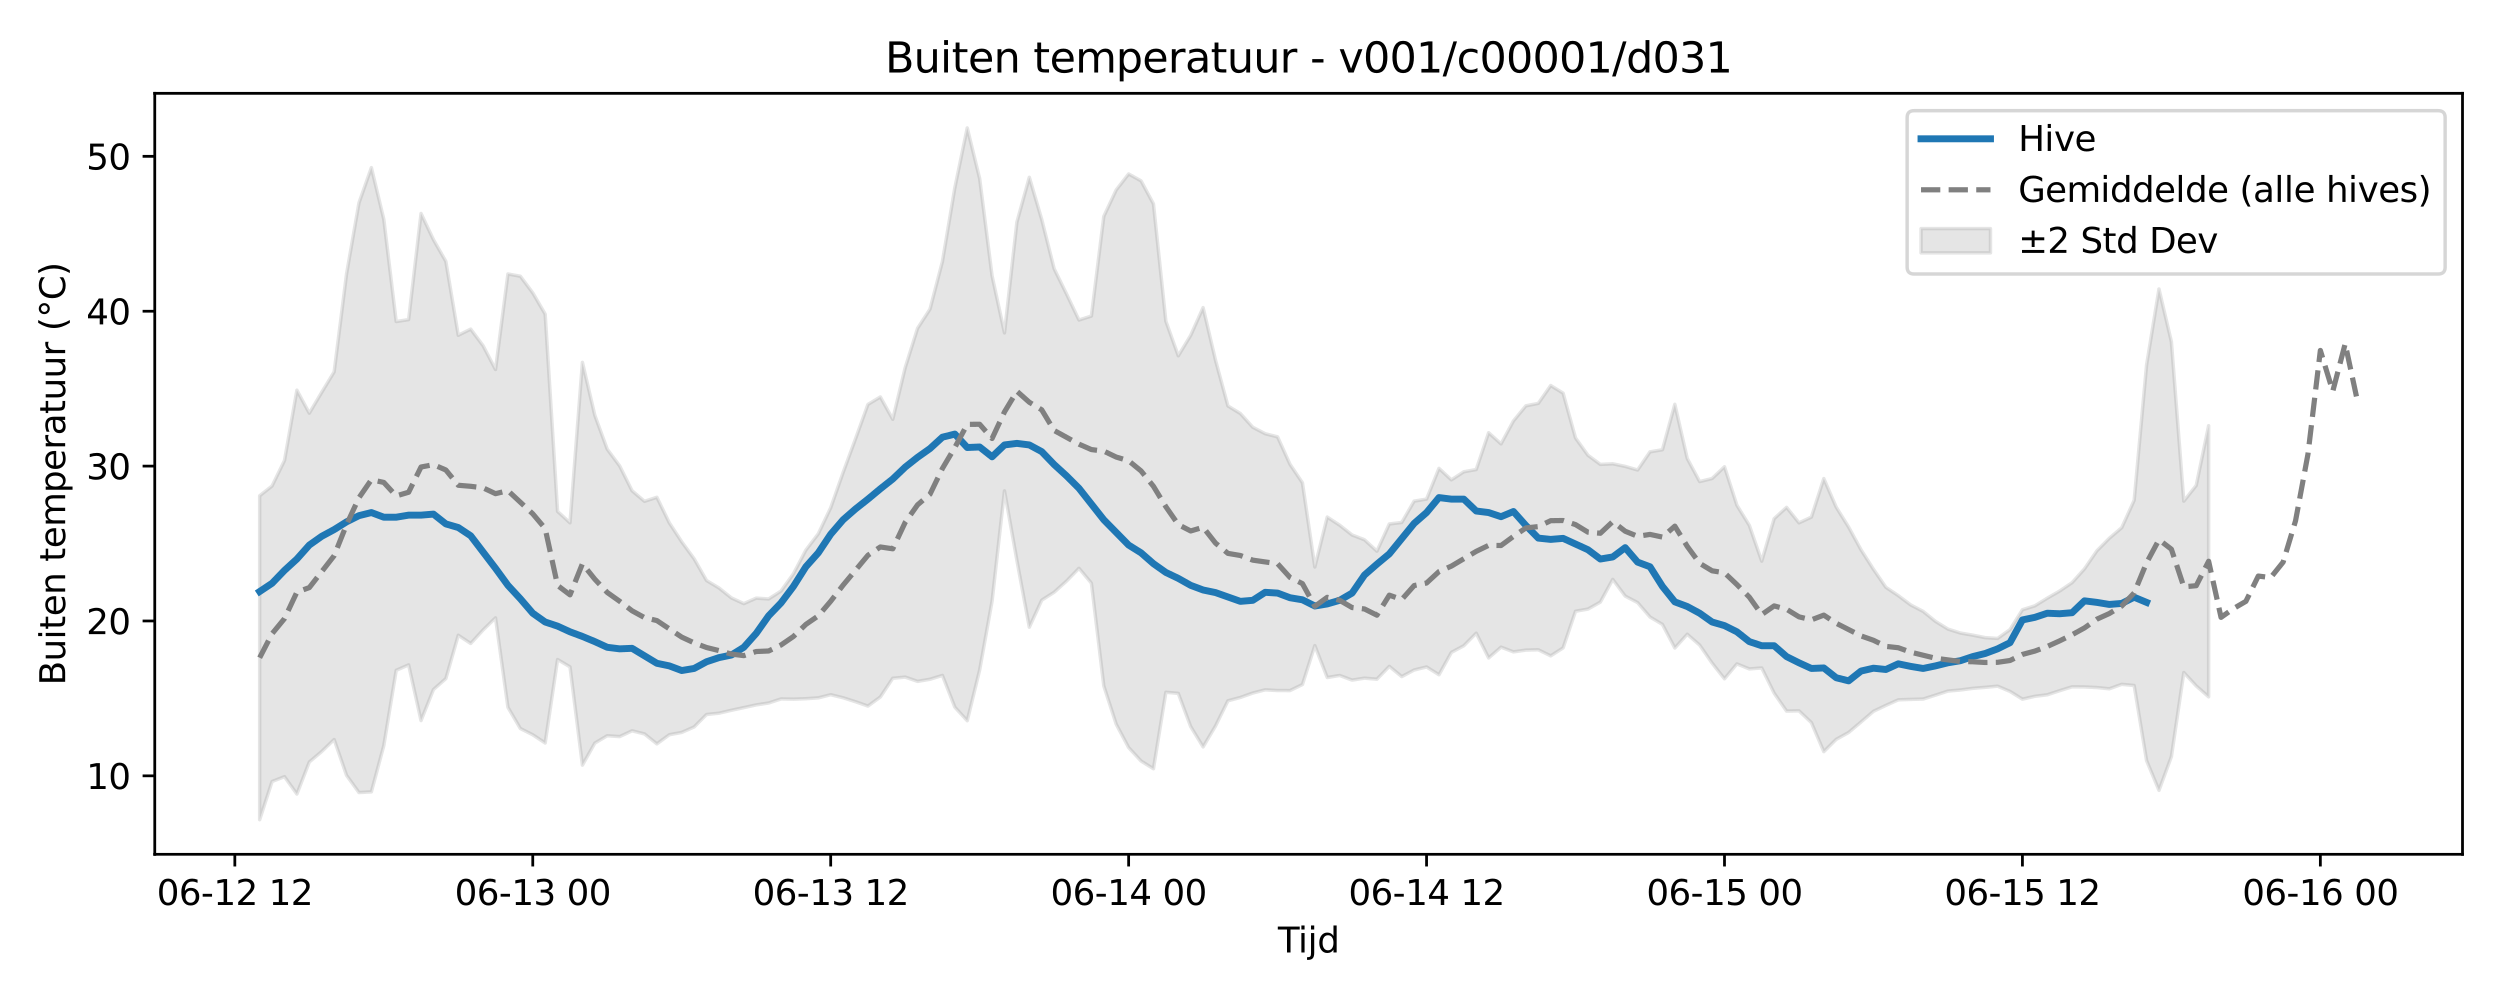 <?xml version="1.0" encoding="utf-8" standalone="no"?>
<!DOCTYPE svg PUBLIC "-//W3C//DTD SVG 1.1//EN"
  "http://www.w3.org/Graphics/SVG/1.1/DTD/svg11.dtd">
<svg xmlns:xlink="http://www.w3.org/1999/xlink" width="720pt" height="288pt" viewBox="0 0 720 288" xmlns="http://www.w3.org/2000/svg" version="1.1">
 <defs>
  <style type="text/css">*{stroke-linejoin: round; stroke-linecap: butt}</style>
 </defs>
 <g id="figure_1">
  <g id="patch_1">
   <path d="M 0 288 
L 720 288 
L 720 0 
L 0 0 
z
" style="fill: #ffffff"/>
  </g>
  <g id="axes_1">
   <g id="patch_2">
    <path d="M 44.57 246.04 
L 709.2 246.04 
L 709.2 26.88 
L 44.57 26.88 
z
" style="fill: #ffffff"/>
   </g>
   <g id="FillBetweenPolyCollection_1">
    <defs>
     <path id="m45d107c047" d="M 74.78 -145.214 
L 74.78 -51.922 
L 78.356 -62.927 
L 81.931 -64.315 
L 85.506 -59.318 
L 89.081 -68.546 
L 92.656 -71.567 
L 96.232 -75.022 
L 99.807 -64.7 
L 103.382 -59.739 
L 106.957 -59.948 
L 110.532 -73.262 
L 114.108 -94.948 
L 117.683 -96.52 
L 121.258 -80.473 
L 124.833 -89.401 
L 128.408 -92.566 
L 131.984 -105.048 
L 135.559 -102.671 
L 139.134 -106.568 
L 142.709 -110.058 
L 146.284 -84.287 
L 149.86 -78.183 
L 153.435 -76.38 
L 157.01 -74.011 
L 160.585 -98.061 
L 164.16 -95.94 
L 167.736 -67.638 
L 171.311 -73.983 
L 174.886 -76.107 
L 178.461 -75.856 
L 182.037 -77.526 
L 185.612 -76.633 
L 189.187 -73.759 
L 192.762 -76.393 
L 196.337 -77.06 
L 199.913 -78.638 
L 203.488 -82.221 
L 207.063 -82.601 
L 210.638 -83.439 
L 214.213 -84.199 
L 217.789 -84.986 
L 221.364 -85.535 
L 224.939 -86.71 
L 228.514 -86.637 
L 232.089 -86.771 
L 235.665 -87.01 
L 239.24 -87.918 
L 242.815 -87.047 
L 246.39 -85.903 
L 249.965 -84.649 
L 253.541 -87.272 
L 257.116 -92.653 
L 260.691 -93 
L 264.266 -91.762 
L 267.841 -92.372 
L 271.417 -93.478 
L 274.992 -84.333 
L 278.567 -80.431 
L 282.142 -95.055 
L 285.717 -114.873 
L 289.293 -146.627 
L 292.868 -126.602 
L 296.443 -107.361 
L 300.018 -115.145 
L 303.593 -117.435 
L 307.169 -120.654 
L 310.744 -124.329 
L 314.319 -120.061 
L 317.894 -90.471 
L 321.469 -79.429 
L 325.045 -72.701 
L 328.62 -68.834 
L 332.195 -66.594 
L 335.77 -88.629 
L 339.345 -88.311 
L 342.921 -78.733 
L 346.496 -72.885 
L 350.071 -78.919 
L 353.646 -86.173 
L 357.221 -87.129 
L 360.797 -88.406 
L 364.372 -89.328 
L 367.947 -89.124 
L 371.522 -89.115 
L 375.097 -90.856 
L 378.673 -102.061 
L 382.248 -92.865 
L 385.823 -93.468 
L 389.398 -92.128 
L 392.973 -92.688 
L 396.549 -92.387 
L 400.124 -96.092 
L 403.699 -93.133 
L 407.274 -95.041 
L 410.849 -95.914 
L 414.425 -93.666 
L 418 -100.112 
L 421.575 -102.023 
L 425.15 -105.641 
L 428.725 -98.506 
L 432.301 -101.62 
L 435.876 -100.26 
L 439.451 -100.771 
L 443.026 -100.865 
L 446.601 -99.112 
L 450.177 -101.405 
L 453.752 -111.965 
L 457.327 -112.578 
L 460.902 -114.594 
L 464.477 -121.137 
L 468.053 -116.332 
L 471.628 -114.447 
L 475.203 -110.303 
L 478.778 -108.171 
L 482.353 -101.368 
L 485.929 -105.33 
L 489.504 -102.217 
L 493.079 -97.032 
L 496.654 -92.503 
L 500.229 -96.797 
L 503.805 -95.352 
L 507.38 -95.626 
L 510.955 -88.369 
L 514.53 -83.201 
L 518.105 -83.279 
L 521.681 -79.889 
L 525.256 -71.519 
L 528.831 -75.066 
L 532.406 -77.042 
L 535.981 -80.071 
L 539.557 -83.144 
L 543.132 -84.841 
L 546.707 -86.447 
L 550.282 -86.571 
L 553.857 -86.671 
L 557.433 -87.802 
L 561.008 -88.968 
L 564.583 -89.282 
L 568.158 -89.753 
L 571.733 -90.043 
L 575.309 -90.379 
L 578.884 -88.868 
L 582.459 -86.643 
L 586.034 -87.458 
L 589.61 -87.901 
L 593.185 -89.082 
L 596.76 -90.194 
L 600.335 -90.156 
L 603.91 -89.988 
L 607.486 -89.625 
L 611.061 -90.909 
L 614.636 -90.58 
L 618.211 -68.966 
L 621.786 -60.381 
L 625.362 -70.088 
L 628.937 -94.314 
L 632.512 -90.454 
L 636.087 -87.308 
L 636.087 -165.408 
L 636.087 -165.408 
L 632.512 -148.188 
L 628.937 -143.67 
L 625.362 -189.566 
L 621.786 -204.775 
L 618.211 -182.858 
L 614.636 -143.898 
L 611.061 -136.036 
L 607.486 -132.984 
L 603.91 -129.375 
L 600.335 -124.177 
L 596.76 -120.199 
L 593.185 -117.792 
L 589.61 -115.727 
L 586.034 -113.519 
L 582.459 -112.4 
L 578.884 -106.682 
L 575.309 -104.13 
L 571.733 -104.366 
L 568.158 -105.078 
L 564.583 -105.698 
L 561.008 -106.829 
L 557.433 -109.037 
L 553.857 -111.927 
L 550.282 -113.786 
L 546.707 -116.463 
L 543.132 -118.862 
L 539.557 -124.053 
L 535.981 -129.653 
L 532.406 -136.2 
L 528.831 -141.943 
L 525.256 -150.173 
L 521.681 -139.078 
L 518.105 -137.422 
L 514.53 -141.886 
L 510.955 -138.626 
L 507.38 -126.383 
L 503.805 -136.698 
L 500.229 -142.488 
L 496.654 -153.573 
L 493.079 -150.183 
L 489.504 -149.309 
L 485.929 -155.959 
L 482.353 -171.568 
L 478.778 -158.472 
L 475.203 -157.875 
L 471.628 -152.642 
L 468.053 -153.68 
L 464.477 -154.426 
L 460.902 -154.254 
L 457.327 -156.889 
L 453.752 -161.864 
L 450.177 -174.778 
L 446.601 -176.971 
L 443.026 -171.823 
L 439.451 -171.124 
L 435.876 -166.779 
L 432.301 -160.165 
L 428.725 -163.378 
L 425.15 -152.775 
L 421.575 -152.131 
L 418 -149.804 
L 414.425 -153.113 
L 410.849 -144.264 
L 407.274 -143.679 
L 403.699 -137.53 
L 400.124 -137.098 
L 396.549 -129.265 
L 392.973 -132.547 
L 389.398 -133.925 
L 385.823 -136.749 
L 382.248 -139.086 
L 378.673 -124.706 
L 375.097 -148.974 
L 371.522 -154.284 
L 367.947 -162.18 
L 364.372 -163.091 
L 360.797 -164.954 
L 357.221 -168.908 
L 353.646 -171.078 
L 350.071 -184.254 
L 346.496 -199.407 
L 342.921 -191.428 
L 339.345 -185.527 
L 335.77 -195.498 
L 332.195 -229.288 
L 328.62 -235.919 
L 325.045 -237.9 
L 321.469 -233.303 
L 317.894 -225.68 
L 314.319 -196.983 
L 310.744 -195.837 
L 307.169 -203.328 
L 303.593 -210.611 
L 300.018 -224.795 
L 296.443 -236.94 
L 292.868 -224.043 
L 289.293 -192.123 
L 285.717 -208.564 
L 282.142 -236.559 
L 278.567 -251.158 
L 274.992 -233.921 
L 271.417 -212.692 
L 267.841 -198.972 
L 264.266 -193.465 
L 260.691 -182.095 
L 257.116 -167.235 
L 253.541 -173.679 
L 249.965 -171.522 
L 246.39 -161.623 
L 242.815 -151.92 
L 239.24 -141.768 
L 235.665 -134.264 
L 232.089 -129.576 
L 228.514 -122.764 
L 224.939 -117.785 
L 221.364 -115.498 
L 217.789 -115.742 
L 214.213 -114.157 
L 210.638 -115.81 
L 207.063 -118.666 
L 203.488 -120.808 
L 199.913 -127.068 
L 196.337 -131.96 
L 192.762 -137.427 
L 189.187 -144.786 
L 185.612 -143.622 
L 182.037 -146.659 
L 178.461 -153.808 
L 174.886 -158.634 
L 171.311 -168.383 
L 167.736 -183.641 
L 164.16 -137.428 
L 160.585 -140.719 
L 157.01 -197.537 
L 153.435 -203.664 
L 149.86 -208.446 
L 146.284 -209.096 
L 142.709 -181.584 
L 139.134 -188.429 
L 135.559 -193.218 
L 131.984 -191.436 
L 128.408 -212.711 
L 124.833 -218.977 
L 121.258 -226.524 
L 117.683 -195.95 
L 114.108 -195.397 
L 110.532 -224.857 
L 106.957 -239.722 
L 103.382 -229.566 
L 99.807 -209.1 
L 96.232 -180.895 
L 92.656 -175.025 
L 89.081 -168.998 
L 85.506 -175.634 
L 81.931 -155.367 
L 78.356 -148.046 
L 74.78 -145.214 
z
" style="stroke: #808080; stroke-opacity: 0.2"/>
    </defs>
    <g clip-path="url(#pb3e89ec5df)">
     <use xlink:href="#m45d107c047" x="0" y="288" style="fill: #808080; fill-opacity: 0.2; stroke: #808080; stroke-opacity: 0.2"/>
    </g>
   </g>
   <g id="matplotlib.axis_1">
    <g id="xtick_1">
     <g id="line2d_1">
      <defs>
       <path id="m39e1eb750c" d="M 0 0 
L 0 3.5 
" style="stroke: #000000; stroke-width: 0.8"/>
      </defs>
      <g>
       <use xlink:href="#m39e1eb750c" x="67.63" y="246.04" style="stroke: #000000; stroke-width: 0.8"/>
      </g>
     </g>
     <g id="text_1">
      <!-- 06-12 12 -->
      <g transform="translate(45.15 260.638) scale(0.1 -0.1)">
       <defs>
        <path id="DejaVuSans-30" d="M 2034 4250 
Q 1547 4250 1301 3770 
Q 1056 3291 1056 2328 
Q 1056 1369 1301 889 
Q 1547 409 2034 409 
Q 2525 409 2770 889 
Q 3016 1369 3016 2328 
Q 3016 3291 2770 3770 
Q 2525 4250 2034 4250 
z
M 2034 4750 
Q 2819 4750 3233 4129 
Q 3647 3509 3647 2328 
Q 3647 1150 3233 529 
Q 2819 -91 2034 -91 
Q 1250 -91 836 529 
Q 422 1150 422 2328 
Q 422 3509 836 4129 
Q 1250 4750 2034 4750 
z
" transform="scale(0.016)"/>
        <path id="DejaVuSans-36" d="M 2113 2584 
Q 1688 2584 1439 2293 
Q 1191 2003 1191 1497 
Q 1191 994 1439 701 
Q 1688 409 2113 409 
Q 2538 409 2786 701 
Q 3034 994 3034 1497 
Q 3034 2003 2786 2293 
Q 2538 2584 2113 2584 
z
M 3366 4563 
L 3366 3988 
Q 3128 4100 2886 4159 
Q 2644 4219 2406 4219 
Q 1781 4219 1451 3797 
Q 1122 3375 1075 2522 
Q 1259 2794 1537 2939 
Q 1816 3084 2150 3084 
Q 2853 3084 3261 2657 
Q 3669 2231 3669 1497 
Q 3669 778 3244 343 
Q 2819 -91 2113 -91 
Q 1303 -91 875 529 
Q 447 1150 447 2328 
Q 447 3434 972 4092 
Q 1497 4750 2381 4750 
Q 2619 4750 2861 4703 
Q 3103 4656 3366 4563 
z
" transform="scale(0.016)"/>
        <path id="DejaVuSans-2d" d="M 313 2009 
L 1997 2009 
L 1997 1497 
L 313 1497 
L 313 2009 
z
" transform="scale(0.016)"/>
        <path id="DejaVuSans-31" d="M 794 531 
L 1825 531 
L 1825 4091 
L 703 3866 
L 703 4441 
L 1819 4666 
L 2450 4666 
L 2450 531 
L 3481 531 
L 3481 0 
L 794 0 
L 794 531 
z
" transform="scale(0.016)"/>
        <path id="DejaVuSans-32" d="M 1228 531 
L 3431 531 
L 3431 0 
L 469 0 
L 469 531 
Q 828 903 1448 1529 
Q 2069 2156 2228 2338 
Q 2531 2678 2651 2914 
Q 2772 3150 2772 3378 
Q 2772 3750 2511 3984 
Q 2250 4219 1831 4219 
Q 1534 4219 1204 4116 
Q 875 4013 500 3803 
L 500 4441 
Q 881 4594 1212 4672 
Q 1544 4750 1819 4750 
Q 2544 4750 2975 4387 
Q 3406 4025 3406 3419 
Q 3406 3131 3298 2873 
Q 3191 2616 2906 2266 
Q 2828 2175 2409 1742 
Q 1991 1309 1228 531 
z
" transform="scale(0.016)"/>
        <path id="DejaVuSans-20" transform="scale(0.016)"/>
       </defs>
       <use xlink:href="#DejaVuSans-30"/>
       <use xlink:href="#DejaVuSans-36" transform="translate(63.623 0)"/>
       <use xlink:href="#DejaVuSans-2d" transform="translate(127.246 0)"/>
       <use xlink:href="#DejaVuSans-31" transform="translate(163.33 0)"/>
       <use xlink:href="#DejaVuSans-32" transform="translate(226.953 0)"/>
       <use xlink:href="#DejaVuSans-20" transform="translate(290.576 0)"/>
       <use xlink:href="#DejaVuSans-31" transform="translate(322.363 0)"/>
       <use xlink:href="#DejaVuSans-32" transform="translate(385.986 0)"/>
      </g>
     </g>
    </g>
    <g id="xtick_2">
     <g id="line2d_2">
      <g>
       <use xlink:href="#m39e1eb750c" x="153.435" y="246.04" style="stroke: #000000; stroke-width: 0.8"/>
      </g>
     </g>
     <g id="text_2">
      <!-- 06-13 00 -->
      <g transform="translate(130.954 260.638) scale(0.1 -0.1)">
       <defs>
        <path id="DejaVuSans-33" d="M 2597 2516 
Q 3050 2419 3304 2112 
Q 3559 1806 3559 1356 
Q 3559 666 3084 287 
Q 2609 -91 1734 -91 
Q 1441 -91 1130 -33 
Q 819 25 488 141 
L 488 750 
Q 750 597 1062 519 
Q 1375 441 1716 441 
Q 2309 441 2620 675 
Q 2931 909 2931 1356 
Q 2931 1769 2642 2001 
Q 2353 2234 1838 2234 
L 1294 2234 
L 1294 2753 
L 1863 2753 
Q 2328 2753 2575 2939 
Q 2822 3125 2822 3475 
Q 2822 3834 2567 4026 
Q 2313 4219 1838 4219 
Q 1578 4219 1281 4162 
Q 984 4106 628 3988 
L 628 4550 
Q 988 4650 1302 4700 
Q 1616 4750 1894 4750 
Q 2613 4750 3031 4423 
Q 3450 4097 3450 3541 
Q 3450 3153 3228 2886 
Q 3006 2619 2597 2516 
z
" transform="scale(0.016)"/>
       </defs>
       <use xlink:href="#DejaVuSans-30"/>
       <use xlink:href="#DejaVuSans-36" transform="translate(63.623 0)"/>
       <use xlink:href="#DejaVuSans-2d" transform="translate(127.246 0)"/>
       <use xlink:href="#DejaVuSans-31" transform="translate(163.33 0)"/>
       <use xlink:href="#DejaVuSans-33" transform="translate(226.953 0)"/>
       <use xlink:href="#DejaVuSans-20" transform="translate(290.576 0)"/>
       <use xlink:href="#DejaVuSans-30" transform="translate(322.363 0)"/>
       <use xlink:href="#DejaVuSans-30" transform="translate(385.986 0)"/>
      </g>
     </g>
    </g>
    <g id="xtick_3">
     <g id="line2d_3">
      <g>
       <use xlink:href="#m39e1eb750c" x="239.24" y="246.04" style="stroke: #000000; stroke-width: 0.8"/>
      </g>
     </g>
     <g id="text_3">
      <!-- 06-13 12 -->
      <g transform="translate(216.759 260.638) scale(0.1 -0.1)">
       <use xlink:href="#DejaVuSans-30"/>
       <use xlink:href="#DejaVuSans-36" transform="translate(63.623 0)"/>
       <use xlink:href="#DejaVuSans-2d" transform="translate(127.246 0)"/>
       <use xlink:href="#DejaVuSans-31" transform="translate(163.33 0)"/>
       <use xlink:href="#DejaVuSans-33" transform="translate(226.953 0)"/>
       <use xlink:href="#DejaVuSans-20" transform="translate(290.576 0)"/>
       <use xlink:href="#DejaVuSans-31" transform="translate(322.363 0)"/>
       <use xlink:href="#DejaVuSans-32" transform="translate(385.986 0)"/>
      </g>
     </g>
    </g>
    <g id="xtick_4">
     <g id="line2d_4">
      <g>
       <use xlink:href="#m39e1eb750c" x="325.045" y="246.04" style="stroke: #000000; stroke-width: 0.8"/>
      </g>
     </g>
     <g id="text_4">
      <!-- 06-14 00 -->
      <g transform="translate(302.564 260.638) scale(0.1 -0.1)">
       <defs>
        <path id="DejaVuSans-34" d="M 2419 4116 
L 825 1625 
L 2419 1625 
L 2419 4116 
z
M 2253 4666 
L 3047 4666 
L 3047 1625 
L 3713 1625 
L 3713 1100 
L 3047 1100 
L 3047 0 
L 2419 0 
L 2419 1100 
L 313 1100 
L 313 1709 
L 2253 4666 
z
" transform="scale(0.016)"/>
       </defs>
       <use xlink:href="#DejaVuSans-30"/>
       <use xlink:href="#DejaVuSans-36" transform="translate(63.623 0)"/>
       <use xlink:href="#DejaVuSans-2d" transform="translate(127.246 0)"/>
       <use xlink:href="#DejaVuSans-31" transform="translate(163.33 0)"/>
       <use xlink:href="#DejaVuSans-34" transform="translate(226.953 0)"/>
       <use xlink:href="#DejaVuSans-20" transform="translate(290.576 0)"/>
       <use xlink:href="#DejaVuSans-30" transform="translate(322.363 0)"/>
       <use xlink:href="#DejaVuSans-30" transform="translate(385.986 0)"/>
      </g>
     </g>
    </g>
    <g id="xtick_5">
     <g id="line2d_5">
      <g>
       <use xlink:href="#m39e1eb750c" x="410.849" y="246.04" style="stroke: #000000; stroke-width: 0.8"/>
      </g>
     </g>
     <g id="text_5">
      <!-- 06-14 12 -->
      <g transform="translate(388.369 260.638) scale(0.1 -0.1)">
       <use xlink:href="#DejaVuSans-30"/>
       <use xlink:href="#DejaVuSans-36" transform="translate(63.623 0)"/>
       <use xlink:href="#DejaVuSans-2d" transform="translate(127.246 0)"/>
       <use xlink:href="#DejaVuSans-31" transform="translate(163.33 0)"/>
       <use xlink:href="#DejaVuSans-34" transform="translate(226.953 0)"/>
       <use xlink:href="#DejaVuSans-20" transform="translate(290.576 0)"/>
       <use xlink:href="#DejaVuSans-31" transform="translate(322.363 0)"/>
       <use xlink:href="#DejaVuSans-32" transform="translate(385.986 0)"/>
      </g>
     </g>
    </g>
    <g id="xtick_6">
     <g id="line2d_6">
      <g>
       <use xlink:href="#m39e1eb750c" x="496.654" y="246.04" style="stroke: #000000; stroke-width: 0.8"/>
      </g>
     </g>
     <g id="text_6">
      <!-- 06-15 00 -->
      <g transform="translate(474.174 260.638) scale(0.1 -0.1)">
       <defs>
        <path id="DejaVuSans-35" d="M 691 4666 
L 3169 4666 
L 3169 4134 
L 1269 4134 
L 1269 2991 
Q 1406 3038 1543 3061 
Q 1681 3084 1819 3084 
Q 2600 3084 3056 2656 
Q 3513 2228 3513 1497 
Q 3513 744 3044 326 
Q 2575 -91 1722 -91 
Q 1428 -91 1123 -41 
Q 819 9 494 109 
L 494 744 
Q 775 591 1075 516 
Q 1375 441 1709 441 
Q 2250 441 2565 725 
Q 2881 1009 2881 1497 
Q 2881 1984 2565 2268 
Q 2250 2553 1709 2553 
Q 1456 2553 1204 2497 
Q 953 2441 691 2322 
L 691 4666 
z
" transform="scale(0.016)"/>
       </defs>
       <use xlink:href="#DejaVuSans-30"/>
       <use xlink:href="#DejaVuSans-36" transform="translate(63.623 0)"/>
       <use xlink:href="#DejaVuSans-2d" transform="translate(127.246 0)"/>
       <use xlink:href="#DejaVuSans-31" transform="translate(163.33 0)"/>
       <use xlink:href="#DejaVuSans-35" transform="translate(226.953 0)"/>
       <use xlink:href="#DejaVuSans-20" transform="translate(290.576 0)"/>
       <use xlink:href="#DejaVuSans-30" transform="translate(322.363 0)"/>
       <use xlink:href="#DejaVuSans-30" transform="translate(385.986 0)"/>
      </g>
     </g>
    </g>
    <g id="xtick_7">
     <g id="line2d_7">
      <g>
       <use xlink:href="#m39e1eb750c" x="582.459" y="246.04" style="stroke: #000000; stroke-width: 0.8"/>
      </g>
     </g>
     <g id="text_7">
      <!-- 06-15 12 -->
      <g transform="translate(559.979 260.638) scale(0.1 -0.1)">
       <use xlink:href="#DejaVuSans-30"/>
       <use xlink:href="#DejaVuSans-36" transform="translate(63.623 0)"/>
       <use xlink:href="#DejaVuSans-2d" transform="translate(127.246 0)"/>
       <use xlink:href="#DejaVuSans-31" transform="translate(163.33 0)"/>
       <use xlink:href="#DejaVuSans-35" transform="translate(226.953 0)"/>
       <use xlink:href="#DejaVuSans-20" transform="translate(290.576 0)"/>
       <use xlink:href="#DejaVuSans-31" transform="translate(322.363 0)"/>
       <use xlink:href="#DejaVuSans-32" transform="translate(385.986 0)"/>
      </g>
     </g>
    </g>
    <g id="xtick_8">
     <g id="line2d_8">
      <g>
       <use xlink:href="#m39e1eb750c" x="668.264" y="246.04" style="stroke: #000000; stroke-width: 0.8"/>
      </g>
     </g>
     <g id="text_8">
      <!-- 06-16 00 -->
      <g transform="translate(645.783 260.638) scale(0.1 -0.1)">
       <use xlink:href="#DejaVuSans-30"/>
       <use xlink:href="#DejaVuSans-36" transform="translate(63.623 0)"/>
       <use xlink:href="#DejaVuSans-2d" transform="translate(127.246 0)"/>
       <use xlink:href="#DejaVuSans-31" transform="translate(163.33 0)"/>
       <use xlink:href="#DejaVuSans-36" transform="translate(226.953 0)"/>
       <use xlink:href="#DejaVuSans-20" transform="translate(290.576 0)"/>
       <use xlink:href="#DejaVuSans-30" transform="translate(322.363 0)"/>
       <use xlink:href="#DejaVuSans-30" transform="translate(385.986 0)"/>
      </g>
     </g>
    </g>
    <g id="text_9">
     <!-- Tijd -->
     <g transform="translate(368.035 274.317) scale(0.1 -0.1)">
      <defs>
       <path id="DejaVuSans-54" d="M -19 4666 
L 3928 4666 
L 3928 4134 
L 2272 4134 
L 2272 0 
L 1638 0 
L 1638 4134 
L -19 4134 
L -19 4666 
z
" transform="scale(0.016)"/>
       <path id="DejaVuSans-69" d="M 603 3500 
L 1178 3500 
L 1178 0 
L 603 0 
L 603 3500 
z
M 603 4863 
L 1178 4863 
L 1178 4134 
L 603 4134 
L 603 4863 
z
" transform="scale(0.016)"/>
       <path id="DejaVuSans-6a" d="M 603 3500 
L 1178 3500 
L 1178 -63 
Q 1178 -731 923 -1031 
Q 669 -1331 103 -1331 
L -116 -1331 
L -116 -844 
L 38 -844 
Q 366 -844 484 -692 
Q 603 -541 603 -63 
L 603 3500 
z
M 603 4863 
L 1178 4863 
L 1178 4134 
L 603 4134 
L 603 4863 
z
" transform="scale(0.016)"/>
       <path id="DejaVuSans-64" d="M 2906 2969 
L 2906 4863 
L 3481 4863 
L 3481 0 
L 2906 0 
L 2906 525 
Q 2725 213 2448 61 
Q 2172 -91 1784 -91 
Q 1150 -91 751 415 
Q 353 922 353 1747 
Q 353 2572 751 3078 
Q 1150 3584 1784 3584 
Q 2172 3584 2448 3432 
Q 2725 3281 2906 2969 
z
M 947 1747 
Q 947 1113 1208 752 
Q 1469 391 1925 391 
Q 2381 391 2643 752 
Q 2906 1113 2906 1747 
Q 2906 2381 2643 2742 
Q 2381 3103 1925 3103 
Q 1469 3103 1208 2742 
Q 947 2381 947 1747 
z
" transform="scale(0.016)"/>
      </defs>
      <use xlink:href="#DejaVuSans-54"/>
      <use xlink:href="#DejaVuSans-69" transform="translate(57.959 0)"/>
      <use xlink:href="#DejaVuSans-6a" transform="translate(85.742 0)"/>
      <use xlink:href="#DejaVuSans-64" transform="translate(113.525 0)"/>
     </g>
    </g>
   </g>
   <g id="matplotlib.axis_2">
    <g id="ytick_1">
     <g id="line2d_9">
      <defs>
       <path id="m6dd2b19035" d="M 0 0 
L -3.5 0 
" style="stroke: #000000; stroke-width: 0.8"/>
      </defs>
      <g>
       <use xlink:href="#m6dd2b19035" x="44.57" y="223.442" style="stroke: #000000; stroke-width: 0.8"/>
      </g>
     </g>
     <g id="text_10">
      <!-- 10 -->
      <g transform="translate(24.845 227.241) scale(0.1 -0.1)">
       <use xlink:href="#DejaVuSans-31"/>
       <use xlink:href="#DejaVuSans-30" transform="translate(63.623 0)"/>
      </g>
     </g>
    </g>
    <g id="ytick_2">
     <g id="line2d_10">
      <g>
       <use xlink:href="#m6dd2b19035" x="44.57" y="178.839" style="stroke: #000000; stroke-width: 0.8"/>
      </g>
     </g>
     <g id="text_11">
      <!-- 20 -->
      <g transform="translate(24.845 182.638) scale(0.1 -0.1)">
       <use xlink:href="#DejaVuSans-32"/>
       <use xlink:href="#DejaVuSans-30" transform="translate(63.623 0)"/>
      </g>
     </g>
    </g>
    <g id="ytick_3">
     <g id="line2d_11">
      <g>
       <use xlink:href="#m6dd2b19035" x="44.57" y="134.236" style="stroke: #000000; stroke-width: 0.8"/>
      </g>
     </g>
     <g id="text_12">
      <!-- 30 -->
      <g transform="translate(24.845 138.035) scale(0.1 -0.1)">
       <use xlink:href="#DejaVuSans-33"/>
       <use xlink:href="#DejaVuSans-30" transform="translate(63.623 0)"/>
      </g>
     </g>
    </g>
    <g id="ytick_4">
     <g id="line2d_12">
      <g>
       <use xlink:href="#m6dd2b19035" x="44.57" y="89.633" style="stroke: #000000; stroke-width: 0.8"/>
      </g>
     </g>
     <g id="text_13">
      <!-- 40 -->
      <g transform="translate(24.845 93.432) scale(0.1 -0.1)">
       <use xlink:href="#DejaVuSans-34"/>
       <use xlink:href="#DejaVuSans-30" transform="translate(63.623 0)"/>
      </g>
     </g>
    </g>
    <g id="ytick_5">
     <g id="line2d_13">
      <g>
       <use xlink:href="#m6dd2b19035" x="44.57" y="45.029" style="stroke: #000000; stroke-width: 0.8"/>
      </g>
     </g>
     <g id="text_14">
      <!-- 50 -->
      <g transform="translate(24.845 48.829) scale(0.1 -0.1)">
       <use xlink:href="#DejaVuSans-35"/>
       <use xlink:href="#DejaVuSans-30" transform="translate(63.623 0)"/>
      </g>
     </g>
    </g>
    <g id="text_15">
     <!-- Buiten temperatuur (°C) -->
     <g transform="translate(18.765 197.355) rotate(-90) scale(0.1 -0.1)">
      <defs>
       <path id="DejaVuSans-42" d="M 1259 2228 
L 1259 519 
L 2272 519 
Q 2781 519 3026 730 
Q 3272 941 3272 1375 
Q 3272 1813 3026 2020 
Q 2781 2228 2272 2228 
L 1259 2228 
z
M 1259 4147 
L 1259 2741 
L 2194 2741 
Q 2656 2741 2882 2914 
Q 3109 3088 3109 3444 
Q 3109 3797 2882 3972 
Q 2656 4147 2194 4147 
L 1259 4147 
z
M 628 4666 
L 2241 4666 
Q 2963 4666 3353 4366 
Q 3744 4066 3744 3513 
Q 3744 3084 3544 2831 
Q 3344 2578 2956 2516 
Q 3422 2416 3680 2098 
Q 3938 1781 3938 1306 
Q 3938 681 3513 340 
Q 3088 0 2303 0 
L 628 0 
L 628 4666 
z
" transform="scale(0.016)"/>
       <path id="DejaVuSans-75" d="M 544 1381 
L 544 3500 
L 1119 3500 
L 1119 1403 
Q 1119 906 1312 657 
Q 1506 409 1894 409 
Q 2359 409 2629 706 
Q 2900 1003 2900 1516 
L 2900 3500 
L 3475 3500 
L 3475 0 
L 2900 0 
L 2900 538 
Q 2691 219 2414 64 
Q 2138 -91 1772 -91 
Q 1169 -91 856 284 
Q 544 659 544 1381 
z
M 1991 3584 
L 1991 3584 
z
" transform="scale(0.016)"/>
       <path id="DejaVuSans-74" d="M 1172 4494 
L 1172 3500 
L 2356 3500 
L 2356 3053 
L 1172 3053 
L 1172 1153 
Q 1172 725 1289 603 
Q 1406 481 1766 481 
L 2356 481 
L 2356 0 
L 1766 0 
Q 1100 0 847 248 
Q 594 497 594 1153 
L 594 3053 
L 172 3053 
L 172 3500 
L 594 3500 
L 594 4494 
L 1172 4494 
z
" transform="scale(0.016)"/>
       <path id="DejaVuSans-65" d="M 3597 1894 
L 3597 1613 
L 953 1613 
Q 991 1019 1311 708 
Q 1631 397 2203 397 
Q 2534 397 2845 478 
Q 3156 559 3463 722 
L 3463 178 
Q 3153 47 2828 -22 
Q 2503 -91 2169 -91 
Q 1331 -91 842 396 
Q 353 884 353 1716 
Q 353 2575 817 3079 
Q 1281 3584 2069 3584 
Q 2775 3584 3186 3129 
Q 3597 2675 3597 1894 
z
M 3022 2063 
Q 3016 2534 2758 2815 
Q 2500 3097 2075 3097 
Q 1594 3097 1305 2825 
Q 1016 2553 972 2059 
L 3022 2063 
z
" transform="scale(0.016)"/>
       <path id="DejaVuSans-6e" d="M 3513 2113 
L 3513 0 
L 2938 0 
L 2938 2094 
Q 2938 2591 2744 2837 
Q 2550 3084 2163 3084 
Q 1697 3084 1428 2787 
Q 1159 2491 1159 1978 
L 1159 0 
L 581 0 
L 581 3500 
L 1159 3500 
L 1159 2956 
Q 1366 3272 1645 3428 
Q 1925 3584 2291 3584 
Q 2894 3584 3203 3211 
Q 3513 2838 3513 2113 
z
" transform="scale(0.016)"/>
       <path id="DejaVuSans-6d" d="M 3328 2828 
Q 3544 3216 3844 3400 
Q 4144 3584 4550 3584 
Q 5097 3584 5394 3201 
Q 5691 2819 5691 2113 
L 5691 0 
L 5113 0 
L 5113 2094 
Q 5113 2597 4934 2840 
Q 4756 3084 4391 3084 
Q 3944 3084 3684 2787 
Q 3425 2491 3425 1978 
L 3425 0 
L 2847 0 
L 2847 2094 
Q 2847 2600 2669 2842 
Q 2491 3084 2119 3084 
Q 1678 3084 1418 2786 
Q 1159 2488 1159 1978 
L 1159 0 
L 581 0 
L 581 3500 
L 1159 3500 
L 1159 2956 
Q 1356 3278 1631 3431 
Q 1906 3584 2284 3584 
Q 2666 3584 2933 3390 
Q 3200 3197 3328 2828 
z
" transform="scale(0.016)"/>
       <path id="DejaVuSans-70" d="M 1159 525 
L 1159 -1331 
L 581 -1331 
L 581 3500 
L 1159 3500 
L 1159 2969 
Q 1341 3281 1617 3432 
Q 1894 3584 2278 3584 
Q 2916 3584 3314 3078 
Q 3713 2572 3713 1747 
Q 3713 922 3314 415 
Q 2916 -91 2278 -91 
Q 1894 -91 1617 61 
Q 1341 213 1159 525 
z
M 3116 1747 
Q 3116 2381 2855 2742 
Q 2594 3103 2138 3103 
Q 1681 3103 1420 2742 
Q 1159 2381 1159 1747 
Q 1159 1113 1420 752 
Q 1681 391 2138 391 
Q 2594 391 2855 752 
Q 3116 1113 3116 1747 
z
" transform="scale(0.016)"/>
       <path id="DejaVuSans-72" d="M 2631 2963 
Q 2534 3019 2420 3045 
Q 2306 3072 2169 3072 
Q 1681 3072 1420 2755 
Q 1159 2438 1159 1844 
L 1159 0 
L 581 0 
L 581 3500 
L 1159 3500 
L 1159 2956 
Q 1341 3275 1631 3429 
Q 1922 3584 2338 3584 
Q 2397 3584 2469 3576 
Q 2541 3569 2628 3553 
L 2631 2963 
z
" transform="scale(0.016)"/>
       <path id="DejaVuSans-61" d="M 2194 1759 
Q 1497 1759 1228 1600 
Q 959 1441 959 1056 
Q 959 750 1161 570 
Q 1363 391 1709 391 
Q 2188 391 2477 730 
Q 2766 1069 2766 1631 
L 2766 1759 
L 2194 1759 
z
M 3341 1997 
L 3341 0 
L 2766 0 
L 2766 531 
Q 2569 213 2275 61 
Q 1981 -91 1556 -91 
Q 1019 -91 701 211 
Q 384 513 384 1019 
Q 384 1609 779 1909 
Q 1175 2209 1959 2209 
L 2766 2209 
L 2766 2266 
Q 2766 2663 2505 2880 
Q 2244 3097 1772 3097 
Q 1472 3097 1187 3025 
Q 903 2953 641 2809 
L 641 3341 
Q 956 3463 1253 3523 
Q 1550 3584 1831 3584 
Q 2591 3584 2966 3190 
Q 3341 2797 3341 1997 
z
" transform="scale(0.016)"/>
       <path id="DejaVuSans-28" d="M 1984 4856 
Q 1566 4138 1362 3434 
Q 1159 2731 1159 2009 
Q 1159 1288 1364 580 
Q 1569 -128 1984 -844 
L 1484 -844 
Q 1016 -109 783 600 
Q 550 1309 550 2009 
Q 550 2706 781 3412 
Q 1013 4119 1484 4856 
L 1984 4856 
z
" transform="scale(0.016)"/>
       <path id="DejaVuSans-b0" d="M 1600 4347 
Q 1350 4347 1178 4173 
Q 1006 4000 1006 3750 
Q 1006 3503 1178 3333 
Q 1350 3163 1600 3163 
Q 1850 3163 2022 3333 
Q 2194 3503 2194 3750 
Q 2194 3997 2020 4172 
Q 1847 4347 1600 4347 
z
M 1600 4750 
Q 1800 4750 1984 4673 
Q 2169 4597 2303 4453 
Q 2447 4313 2519 4134 
Q 2591 3956 2591 3750 
Q 2591 3338 2302 3052 
Q 2013 2766 1594 2766 
Q 1172 2766 890 3047 
Q 609 3328 609 3750 
Q 609 4169 896 4459 
Q 1184 4750 1600 4750 
z
" transform="scale(0.016)"/>
       <path id="DejaVuSans-43" d="M 4122 4306 
L 4122 3641 
Q 3803 3938 3442 4084 
Q 3081 4231 2675 4231 
Q 1875 4231 1450 3742 
Q 1025 3253 1025 2328 
Q 1025 1406 1450 917 
Q 1875 428 2675 428 
Q 3081 428 3442 575 
Q 3803 722 4122 1019 
L 4122 359 
Q 3791 134 3420 21 
Q 3050 -91 2638 -91 
Q 1578 -91 968 557 
Q 359 1206 359 2328 
Q 359 3453 968 4101 
Q 1578 4750 2638 4750 
Q 3056 4750 3426 4639 
Q 3797 4528 4122 4306 
z
" transform="scale(0.016)"/>
       <path id="DejaVuSans-29" d="M 513 4856 
L 1013 4856 
Q 1481 4119 1714 3412 
Q 1947 2706 1947 2009 
Q 1947 1309 1714 600 
Q 1481 -109 1013 -844 
L 513 -844 
Q 928 -128 1133 580 
Q 1338 1288 1338 2009 
Q 1338 2731 1133 3434 
Q 928 4138 513 4856 
z
" transform="scale(0.016)"/>
      </defs>
      <use xlink:href="#DejaVuSans-42"/>
      <use xlink:href="#DejaVuSans-75" transform="translate(68.604 0)"/>
      <use xlink:href="#DejaVuSans-69" transform="translate(131.982 0)"/>
      <use xlink:href="#DejaVuSans-74" transform="translate(159.766 0)"/>
      <use xlink:href="#DejaVuSans-65" transform="translate(198.975 0)"/>
      <use xlink:href="#DejaVuSans-6e" transform="translate(260.498 0)"/>
      <use xlink:href="#DejaVuSans-20" transform="translate(323.877 0)"/>
      <use xlink:href="#DejaVuSans-74" transform="translate(355.664 0)"/>
      <use xlink:href="#DejaVuSans-65" transform="translate(394.873 0)"/>
      <use xlink:href="#DejaVuSans-6d" transform="translate(456.396 0)"/>
      <use xlink:href="#DejaVuSans-70" transform="translate(553.809 0)"/>
      <use xlink:href="#DejaVuSans-65" transform="translate(617.285 0)"/>
      <use xlink:href="#DejaVuSans-72" transform="translate(678.809 0)"/>
      <use xlink:href="#DejaVuSans-61" transform="translate(719.922 0)"/>
      <use xlink:href="#DejaVuSans-74" transform="translate(781.201 0)"/>
      <use xlink:href="#DejaVuSans-75" transform="translate(820.41 0)"/>
      <use xlink:href="#DejaVuSans-75" transform="translate(883.789 0)"/>
      <use xlink:href="#DejaVuSans-72" transform="translate(947.168 0)"/>
      <use xlink:href="#DejaVuSans-20" transform="translate(988.281 0)"/>
      <use xlink:href="#DejaVuSans-28" transform="translate(1020.068 0)"/>
      <use xlink:href="#DejaVuSans-b0" transform="translate(1059.082 0)"/>
      <use xlink:href="#DejaVuSans-43" transform="translate(1109.082 0)"/>
      <use xlink:href="#DejaVuSans-29" transform="translate(1178.906 0)"/>
     </g>
    </g>
   </g>
   <g id="line2d_14">
    <path d="M 74.78 170.364 
L 78.356 167.985 
L 81.931 164.269 
L 85.506 160.998 
L 89.081 156.983 
L 92.656 154.456 
L 96.232 152.523 
L 99.807 150.293 
L 103.382 148.509 
L 106.957 147.617 
L 110.532 148.955 
L 114.108 148.955 
L 117.683 148.36 
L 121.258 148.36 
L 124.833 148.063 
L 128.408 150.888 
L 131.984 151.928 
L 135.559 154.307 
L 142.709 163.674 
L 146.284 168.58 
L 149.86 172.446 
L 153.435 176.609 
L 157.01 179.136 
L 160.585 180.326 
L 164.16 181.961 
L 167.736 183.299 
L 171.311 184.786 
L 174.886 186.421 
L 178.461 186.867 
L 182.037 186.719 
L 189.187 191.03 
L 192.762 191.774 
L 196.337 193.112 
L 199.913 192.517 
L 203.488 190.584 
L 207.063 189.395 
L 210.638 188.652 
L 214.213 186.421 
L 217.789 182.407 
L 221.364 177.352 
L 224.939 173.635 
L 228.514 168.878 
L 232.089 163.228 
L 235.665 159.214 
L 239.24 153.861 
L 242.815 149.698 
L 246.39 146.576 
L 249.965 143.751 
L 253.541 140.778 
L 257.116 137.953 
L 260.691 134.533 
L 264.266 131.708 
L 267.841 129.181 
L 271.417 125.91 
L 274.992 125.018 
L 278.567 128.883 
L 282.142 128.735 
L 285.717 131.56 
L 289.293 128.14 
L 292.868 127.694 
L 296.443 128.14 
L 300.018 130.073 
L 303.593 133.79 
L 307.169 137.061 
L 310.744 140.629 
L 317.894 149.698 
L 325.045 156.983 
L 328.62 159.214 
L 332.195 162.336 
L 335.77 164.863 
L 339.345 166.573 
L 342.921 168.58 
L 346.496 169.918 
L 350.071 170.662 
L 357.221 173.189 
L 360.797 172.892 
L 364.372 170.587 
L 367.947 170.81 
L 371.522 172.148 
L 375.097 172.743 
L 378.673 174.527 
L 382.248 173.933 
L 385.823 172.892 
L 389.398 170.81 
L 392.973 165.607 
L 396.549 162.484 
L 400.124 159.511 
L 407.274 150.739 
L 410.849 147.617 
L 414.425 143.305 
L 418 143.751 
L 421.575 143.751 
L 425.15 147.171 
L 428.725 147.617 
L 432.301 148.806 
L 435.876 147.319 
L 439.451 151.334 
L 443.026 154.976 
L 446.601 155.348 
L 450.177 155.051 
L 457.327 158.321 
L 460.902 160.998 
L 464.477 160.403 
L 468.053 157.727 
L 471.628 161.89 
L 475.203 163.228 
L 478.778 168.878 
L 482.353 173.338 
L 485.929 174.676 
L 489.504 176.609 
L 493.079 179.136 
L 496.654 180.177 
L 500.229 181.961 
L 503.805 184.786 
L 507.38 185.975 
L 510.955 185.975 
L 514.53 189.098 
L 518.105 190.882 
L 521.681 192.517 
L 525.256 192.369 
L 528.831 195.193 
L 532.406 196.085 
L 535.981 193.261 
L 539.557 192.443 
L 543.132 192.815 
L 546.707 191.179 
L 550.282 191.923 
L 553.857 192.517 
L 557.433 191.774 
L 561.008 190.882 
L 564.583 190.287 
L 568.158 189.098 
L 571.733 188.206 
L 575.309 186.867 
L 578.884 185.083 
L 582.459 178.542 
L 586.034 177.798 
L 589.61 176.609 
L 593.185 176.757 
L 596.76 176.46 
L 600.335 173.041 
L 603.91 173.487 
L 607.486 174.081 
L 611.061 173.784 
L 614.636 172 
L 618.211 173.487 
L 618.211 173.487 
" clip-path="url(#pb3e89ec5df)" style="fill: none; stroke: #1f77b4; stroke-width: 2; stroke-linecap: square"/>
   </g>
   <g id="line2d_15">
    <path d="M 74.78 189.432 
L 78.356 182.513 
L 81.931 178.159 
L 85.506 170.524 
L 89.081 169.228 
L 96.232 160.042 
L 99.807 151.1 
L 103.382 143.348 
L 106.957 138.165 
L 110.532 138.94 
L 114.108 142.827 
L 117.683 141.765 
L 121.258 134.501 
L 124.833 133.811 
L 128.408 135.361 
L 131.984 139.758 
L 135.559 140.055 
L 139.134 140.501 
L 142.709 142.179 
L 146.284 141.309 
L 153.435 147.978 
L 157.01 152.226 
L 160.585 168.61 
L 164.16 171.316 
L 167.736 162.361 
L 171.311 166.817 
L 174.886 170.63 
L 178.461 173.168 
L 182.037 175.908 
L 185.612 177.873 
L 189.187 178.727 
L 196.337 183.49 
L 199.913 185.147 
L 203.488 186.485 
L 207.063 187.367 
L 210.638 188.375 
L 214.213 188.822 
L 217.789 187.636 
L 221.364 187.483 
L 224.939 185.752 
L 228.514 183.299 
L 232.089 179.827 
L 235.665 177.363 
L 239.24 173.157 
L 242.815 168.516 
L 249.965 159.914 
L 253.541 157.525 
L 257.116 158.056 
L 260.691 150.452 
L 264.266 145.387 
L 267.841 142.328 
L 271.417 134.915 
L 274.992 128.873 
L 278.567 122.205 
L 282.142 122.193 
L 285.717 126.282 
L 289.293 118.625 
L 292.868 112.678 
L 296.443 115.849 
L 300.018 118.03 
L 303.593 123.977 
L 310.744 127.917 
L 314.319 129.478 
L 317.894 129.924 
L 321.469 131.634 
L 325.045 132.699 
L 328.62 135.623 
L 332.195 140.059 
L 335.77 145.937 
L 339.345 151.081 
L 342.921 152.92 
L 346.496 151.854 
L 350.071 156.413 
L 353.646 159.375 
L 357.221 159.982 
L 360.797 161.32 
L 367.947 162.348 
L 371.522 166.3 
L 375.097 168.085 
L 378.673 174.616 
L 382.248 172.025 
L 385.823 172.892 
L 389.398 174.973 
L 392.973 175.382 
L 396.549 177.174 
L 400.124 171.405 
L 403.699 172.669 
L 407.274 168.64 
L 410.849 167.911 
L 414.425 164.611 
L 418 163.042 
L 425.15 158.792 
L 428.725 157.058 
L 432.301 157.107 
L 435.876 154.481 
L 439.451 152.052 
L 443.026 151.656 
L 446.601 149.958 
L 450.177 149.909 
L 453.752 151.086 
L 457.327 153.266 
L 460.902 153.576 
L 464.477 150.219 
L 468.053 152.994 
L 471.628 154.456 
L 475.203 153.911 
L 478.778 154.679 
L 482.353 151.532 
L 485.929 157.355 
L 489.504 162.237 
L 493.079 164.392 
L 496.654 164.962 
L 500.229 168.357 
L 503.805 171.975 
L 507.38 176.995 
L 510.955 174.502 
L 514.53 175.457 
L 518.105 177.649 
L 521.681 178.517 
L 525.256 177.154 
L 528.831 179.496 
L 535.981 183.138 
L 539.557 184.402 
L 543.132 186.149 
L 546.707 186.545 
L 550.282 187.821 
L 557.433 189.581 
L 564.583 190.51 
L 568.158 190.584 
L 571.733 190.795 
L 575.309 190.745 
L 578.884 190.225 
L 582.459 188.478 
L 586.034 187.512 
L 589.61 186.186 
L 593.185 184.563 
L 596.76 182.804 
L 600.335 180.834 
L 603.91 178.319 
L 607.486 176.695 
L 611.061 174.527 
L 614.636 170.761 
L 618.211 162.088 
L 621.786 155.422 
L 625.362 158.173 
L 628.937 169.008 
L 632.512 168.679 
L 636.087 161.642 
L 639.662 177.798 
L 643.238 175.271 
L 646.813 173.189 
L 650.388 165.904 
L 653.963 166.35 
L 657.538 161.89 
L 661.114 149.996 
L 664.689 130.816 
L 668.264 100.932 
L 671.839 112.678 
L 675.414 98.999 
L 678.99 115.725 
L 678.99 115.725 
" clip-path="url(#pb3e89ec5df)" style="fill: none; stroke-dasharray: 5.55,2.4; stroke-dashoffset: 0; stroke: #808080; stroke-width: 1.5"/>
   </g>
   <g id="patch_3">
    <path d="M 44.57 246.04 
L 44.57 26.88 
" style="fill: none; stroke: #000000; stroke-width: 0.8; stroke-linejoin: miter; stroke-linecap: square"/>
   </g>
   <g id="patch_4">
    <path d="M 709.2 246.04 
L 709.2 26.88 
" style="fill: none; stroke: #000000; stroke-width: 0.8; stroke-linejoin: miter; stroke-linecap: square"/>
   </g>
   <g id="patch_5">
    <path d="M 44.57 246.04 
L 709.2 246.04 
" style="fill: none; stroke: #000000; stroke-width: 0.8; stroke-linejoin: miter; stroke-linecap: square"/>
   </g>
   <g id="patch_6">
    <path d="M 44.57 26.88 
L 709.2 26.88 
" style="fill: none; stroke: #000000; stroke-width: 0.8; stroke-linejoin: miter; stroke-linecap: square"/>
   </g>
   <g id="text_16">
    <!-- Buiten temperatuur - v001/c00001/d031 -->
    <g transform="translate(254.916 20.88) scale(0.12 -0.12)">
     <defs>
      <path id="DejaVuSans-76" d="M 191 3500 
L 800 3500 
L 1894 563 
L 2988 3500 
L 3597 3500 
L 2284 0 
L 1503 0 
L 191 3500 
z
" transform="scale(0.016)"/>
      <path id="DejaVuSans-2f" d="M 1625 4666 
L 2156 4666 
L 531 -594 
L 0 -594 
L 1625 4666 
z
" transform="scale(0.016)"/>
      <path id="DejaVuSans-63" d="M 3122 3366 
L 3122 2828 
Q 2878 2963 2633 3030 
Q 2388 3097 2138 3097 
Q 1578 3097 1268 2742 
Q 959 2388 959 1747 
Q 959 1106 1268 751 
Q 1578 397 2138 397 
Q 2388 397 2633 464 
Q 2878 531 3122 666 
L 3122 134 
Q 2881 22 2623 -34 
Q 2366 -91 2075 -91 
Q 1284 -91 818 406 
Q 353 903 353 1747 
Q 353 2603 823 3093 
Q 1294 3584 2113 3584 
Q 2378 3584 2631 3529 
Q 2884 3475 3122 3366 
z
" transform="scale(0.016)"/>
     </defs>
     <use xlink:href="#DejaVuSans-42"/>
     <use xlink:href="#DejaVuSans-75" transform="translate(68.604 0)"/>
     <use xlink:href="#DejaVuSans-69" transform="translate(131.982 0)"/>
     <use xlink:href="#DejaVuSans-74" transform="translate(159.766 0)"/>
     <use xlink:href="#DejaVuSans-65" transform="translate(198.975 0)"/>
     <use xlink:href="#DejaVuSans-6e" transform="translate(260.498 0)"/>
     <use xlink:href="#DejaVuSans-20" transform="translate(323.877 0)"/>
     <use xlink:href="#DejaVuSans-74" transform="translate(355.664 0)"/>
     <use xlink:href="#DejaVuSans-65" transform="translate(394.873 0)"/>
     <use xlink:href="#DejaVuSans-6d" transform="translate(456.396 0)"/>
     <use xlink:href="#DejaVuSans-70" transform="translate(553.809 0)"/>
     <use xlink:href="#DejaVuSans-65" transform="translate(617.285 0)"/>
     <use xlink:href="#DejaVuSans-72" transform="translate(678.809 0)"/>
     <use xlink:href="#DejaVuSans-61" transform="translate(719.922 0)"/>
     <use xlink:href="#DejaVuSans-74" transform="translate(781.201 0)"/>
     <use xlink:href="#DejaVuSans-75" transform="translate(820.41 0)"/>
     <use xlink:href="#DejaVuSans-75" transform="translate(883.789 0)"/>
     <use xlink:href="#DejaVuSans-72" transform="translate(947.168 0)"/>
     <use xlink:href="#DejaVuSans-20" transform="translate(988.281 0)"/>
     <use xlink:href="#DejaVuSans-2d" transform="translate(1020.068 0)"/>
     <use xlink:href="#DejaVuSans-20" transform="translate(1056.152 0)"/>
     <use xlink:href="#DejaVuSans-76" transform="translate(1087.939 0)"/>
     <use xlink:href="#DejaVuSans-30" transform="translate(1147.119 0)"/>
     <use xlink:href="#DejaVuSans-30" transform="translate(1210.742 0)"/>
     <use xlink:href="#DejaVuSans-31" transform="translate(1274.365 0)"/>
     <use xlink:href="#DejaVuSans-2f" transform="translate(1337.988 0)"/>
     <use xlink:href="#DejaVuSans-63" transform="translate(1371.68 0)"/>
     <use xlink:href="#DejaVuSans-30" transform="translate(1426.66 0)"/>
     <use xlink:href="#DejaVuSans-30" transform="translate(1490.283 0)"/>
     <use xlink:href="#DejaVuSans-30" transform="translate(1553.906 0)"/>
     <use xlink:href="#DejaVuSans-30" transform="translate(1617.529 0)"/>
     <use xlink:href="#DejaVuSans-31" transform="translate(1681.152 0)"/>
     <use xlink:href="#DejaVuSans-2f" transform="translate(1744.775 0)"/>
     <use xlink:href="#DejaVuSans-64" transform="translate(1778.467 0)"/>
     <use xlink:href="#DejaVuSans-30" transform="translate(1841.943 0)"/>
     <use xlink:href="#DejaVuSans-33" transform="translate(1905.566 0)"/>
     <use xlink:href="#DejaVuSans-31" transform="translate(1969.189 0)"/>
    </g>
   </g>
   <g id="legend_1">
    <g id="patch_7">
     <path d="M 551.256 78.914 
L 702.2 78.914 
Q 704.2 78.914 704.2 76.914 
L 704.2 33.88 
Q 704.2 31.88 702.2 31.88 
L 551.256 31.88 
Q 549.256 31.88 549.256 33.88 
L 549.256 76.914 
Q 549.256 78.914 551.256 78.914 
z
" style="fill: #ffffff; opacity: 0.8; stroke: #cccccc; stroke-linejoin: miter"/>
    </g>
    <g id="line2d_16">
     <path d="M 553.256 39.978 
L 563.256 39.978 
L 573.256 39.978 
" style="fill: none; stroke: #1f77b4; stroke-width: 2; stroke-linecap: square"/>
    </g>
    <g id="text_17">
     <!-- Hive -->
     <g transform="translate(581.256 43.478) scale(0.1 -0.1)">
      <defs>
       <path id="DejaVuSans-48" d="M 628 4666 
L 1259 4666 
L 1259 2753 
L 3553 2753 
L 3553 4666 
L 4184 4666 
L 4184 0 
L 3553 0 
L 3553 2222 
L 1259 2222 
L 1259 0 
L 628 0 
L 628 4666 
z
" transform="scale(0.016)"/>
      </defs>
      <use xlink:href="#DejaVuSans-48"/>
      <use xlink:href="#DejaVuSans-69" transform="translate(75.195 0)"/>
      <use xlink:href="#DejaVuSans-76" transform="translate(102.979 0)"/>
      <use xlink:href="#DejaVuSans-65" transform="translate(162.158 0)"/>
     </g>
    </g>
    <g id="line2d_17">
     <path d="M 553.256 54.657 
L 563.256 54.657 
L 573.256 54.657 
" style="fill: none; stroke-dasharray: 5.55,2.4; stroke-dashoffset: 0; stroke: #808080; stroke-width: 1.5"/>
    </g>
    <g id="text_18">
     <!-- Gemiddelde (alle hives) -->
     <g transform="translate(581.256 58.157) scale(0.1 -0.1)">
      <defs>
       <path id="DejaVuSans-47" d="M 3809 666 
L 3809 1919 
L 2778 1919 
L 2778 2438 
L 4434 2438 
L 4434 434 
Q 4069 175 3628 42 
Q 3188 -91 2688 -91 
Q 1594 -91 976 548 
Q 359 1188 359 2328 
Q 359 3472 976 4111 
Q 1594 4750 2688 4750 
Q 3144 4750 3555 4637 
Q 3966 4525 4313 4306 
L 4313 3634 
Q 3963 3931 3569 4081 
Q 3175 4231 2741 4231 
Q 1884 4231 1454 3753 
Q 1025 3275 1025 2328 
Q 1025 1384 1454 906 
Q 1884 428 2741 428 
Q 3075 428 3337 486 
Q 3600 544 3809 666 
z
" transform="scale(0.016)"/>
       <path id="DejaVuSans-6c" d="M 603 4863 
L 1178 4863 
L 1178 0 
L 603 0 
L 603 4863 
z
" transform="scale(0.016)"/>
       <path id="DejaVuSans-68" d="M 3513 2113 
L 3513 0 
L 2938 0 
L 2938 2094 
Q 2938 2591 2744 2837 
Q 2550 3084 2163 3084 
Q 1697 3084 1428 2787 
Q 1159 2491 1159 1978 
L 1159 0 
L 581 0 
L 581 4863 
L 1159 4863 
L 1159 2956 
Q 1366 3272 1645 3428 
Q 1925 3584 2291 3584 
Q 2894 3584 3203 3211 
Q 3513 2838 3513 2113 
z
" transform="scale(0.016)"/>
       <path id="DejaVuSans-73" d="M 2834 3397 
L 2834 2853 
Q 2591 2978 2328 3040 
Q 2066 3103 1784 3103 
Q 1356 3103 1142 2972 
Q 928 2841 928 2578 
Q 928 2378 1081 2264 
Q 1234 2150 1697 2047 
L 1894 2003 
Q 2506 1872 2764 1633 
Q 3022 1394 3022 966 
Q 3022 478 2636 193 
Q 2250 -91 1575 -91 
Q 1294 -91 989 -36 
Q 684 19 347 128 
L 347 722 
Q 666 556 975 473 
Q 1284 391 1588 391 
Q 1994 391 2212 530 
Q 2431 669 2431 922 
Q 2431 1156 2273 1281 
Q 2116 1406 1581 1522 
L 1381 1569 
Q 847 1681 609 1914 
Q 372 2147 372 2553 
Q 372 3047 722 3315 
Q 1072 3584 1716 3584 
Q 2034 3584 2315 3537 
Q 2597 3491 2834 3397 
z
" transform="scale(0.016)"/>
      </defs>
      <use xlink:href="#DejaVuSans-47"/>
      <use xlink:href="#DejaVuSans-65" transform="translate(77.49 0)"/>
      <use xlink:href="#DejaVuSans-6d" transform="translate(139.014 0)"/>
      <use xlink:href="#DejaVuSans-69" transform="translate(236.426 0)"/>
      <use xlink:href="#DejaVuSans-64" transform="translate(264.209 0)"/>
      <use xlink:href="#DejaVuSans-64" transform="translate(327.686 0)"/>
      <use xlink:href="#DejaVuSans-65" transform="translate(391.162 0)"/>
      <use xlink:href="#DejaVuSans-6c" transform="translate(452.686 0)"/>
      <use xlink:href="#DejaVuSans-64" transform="translate(480.469 0)"/>
      <use xlink:href="#DejaVuSans-65" transform="translate(543.945 0)"/>
      <use xlink:href="#DejaVuSans-20" transform="translate(605.469 0)"/>
      <use xlink:href="#DejaVuSans-28" transform="translate(637.256 0)"/>
      <use xlink:href="#DejaVuSans-61" transform="translate(676.27 0)"/>
      <use xlink:href="#DejaVuSans-6c" transform="translate(737.549 0)"/>
      <use xlink:href="#DejaVuSans-6c" transform="translate(765.332 0)"/>
      <use xlink:href="#DejaVuSans-65" transform="translate(793.115 0)"/>
      <use xlink:href="#DejaVuSans-20" transform="translate(854.639 0)"/>
      <use xlink:href="#DejaVuSans-68" transform="translate(886.426 0)"/>
      <use xlink:href="#DejaVuSans-69" transform="translate(949.805 0)"/>
      <use xlink:href="#DejaVuSans-76" transform="translate(977.588 0)"/>
      <use xlink:href="#DejaVuSans-65" transform="translate(1036.768 0)"/>
      <use xlink:href="#DejaVuSans-73" transform="translate(1098.291 0)"/>
      <use xlink:href="#DejaVuSans-29" transform="translate(1150.391 0)"/>
     </g>
    </g>
    <g id="patch_8">
     <path d="M 553.256 72.835 
L 573.256 72.835 
L 573.256 65.835 
L 553.256 65.835 
z
" style="fill: #808080; fill-opacity: 0.2; stroke: #808080; stroke-opacity: 0.2; stroke-linejoin: miter"/>
    </g>
    <g id="text_19">
     <!-- ±2 Std Dev -->
     <g transform="translate(581.256 72.835) scale(0.1 -0.1)">
      <defs>
       <path id="DejaVuSans-b1" d="M 2944 4013 
L 2944 2803 
L 4684 2803 
L 4684 2272 
L 2944 2272 
L 2944 1063 
L 2419 1063 
L 2419 2272 
L 678 2272 
L 678 2803 
L 2419 2803 
L 2419 4013 
L 2944 4013 
z
M 678 531 
L 4684 531 
L 4684 0 
L 678 0 
L 678 531 
z
" transform="scale(0.016)"/>
       <path id="DejaVuSans-53" d="M 3425 4513 
L 3425 3897 
Q 3066 4069 2747 4153 
Q 2428 4238 2131 4238 
Q 1616 4238 1336 4038 
Q 1056 3838 1056 3469 
Q 1056 3159 1242 3001 
Q 1428 2844 1947 2747 
L 2328 2669 
Q 3034 2534 3370 2195 
Q 3706 1856 3706 1288 
Q 3706 609 3251 259 
Q 2797 -91 1919 -91 
Q 1588 -91 1214 -16 
Q 841 59 441 206 
L 441 856 
Q 825 641 1194 531 
Q 1563 422 1919 422 
Q 2459 422 2753 634 
Q 3047 847 3047 1241 
Q 3047 1584 2836 1778 
Q 2625 1972 2144 2069 
L 1759 2144 
Q 1053 2284 737 2584 
Q 422 2884 422 3419 
Q 422 4038 858 4394 
Q 1294 4750 2059 4750 
Q 2388 4750 2728 4690 
Q 3069 4631 3425 4513 
z
" transform="scale(0.016)"/>
       <path id="DejaVuSans-44" d="M 1259 4147 
L 1259 519 
L 2022 519 
Q 2988 519 3436 956 
Q 3884 1394 3884 2338 
Q 3884 3275 3436 3711 
Q 2988 4147 2022 4147 
L 1259 4147 
z
M 628 4666 
L 1925 4666 
Q 3281 4666 3915 4102 
Q 4550 3538 4550 2338 
Q 4550 1131 3912 565 
Q 3275 0 1925 0 
L 628 0 
L 628 4666 
z
" transform="scale(0.016)"/>
      </defs>
      <use xlink:href="#DejaVuSans-b1"/>
      <use xlink:href="#DejaVuSans-32" transform="translate(83.789 0)"/>
      <use xlink:href="#DejaVuSans-20" transform="translate(147.412 0)"/>
      <use xlink:href="#DejaVuSans-53" transform="translate(179.199 0)"/>
      <use xlink:href="#DejaVuSans-74" transform="translate(242.676 0)"/>
      <use xlink:href="#DejaVuSans-64" transform="translate(281.885 0)"/>
      <use xlink:href="#DejaVuSans-20" transform="translate(345.361 0)"/>
      <use xlink:href="#DejaVuSans-44" transform="translate(377.148 0)"/>
      <use xlink:href="#DejaVuSans-65" transform="translate(454.15 0)"/>
      <use xlink:href="#DejaVuSans-76" transform="translate(515.674 0)"/>
     </g>
    </g>
   </g>
  </g>
 </g>
 <defs>
  <clipPath id="pb3e89ec5df">
   <rect x="44.57" y="26.88" width="664.63" height="219.16"/>
  </clipPath>
 </defs>
</svg>
